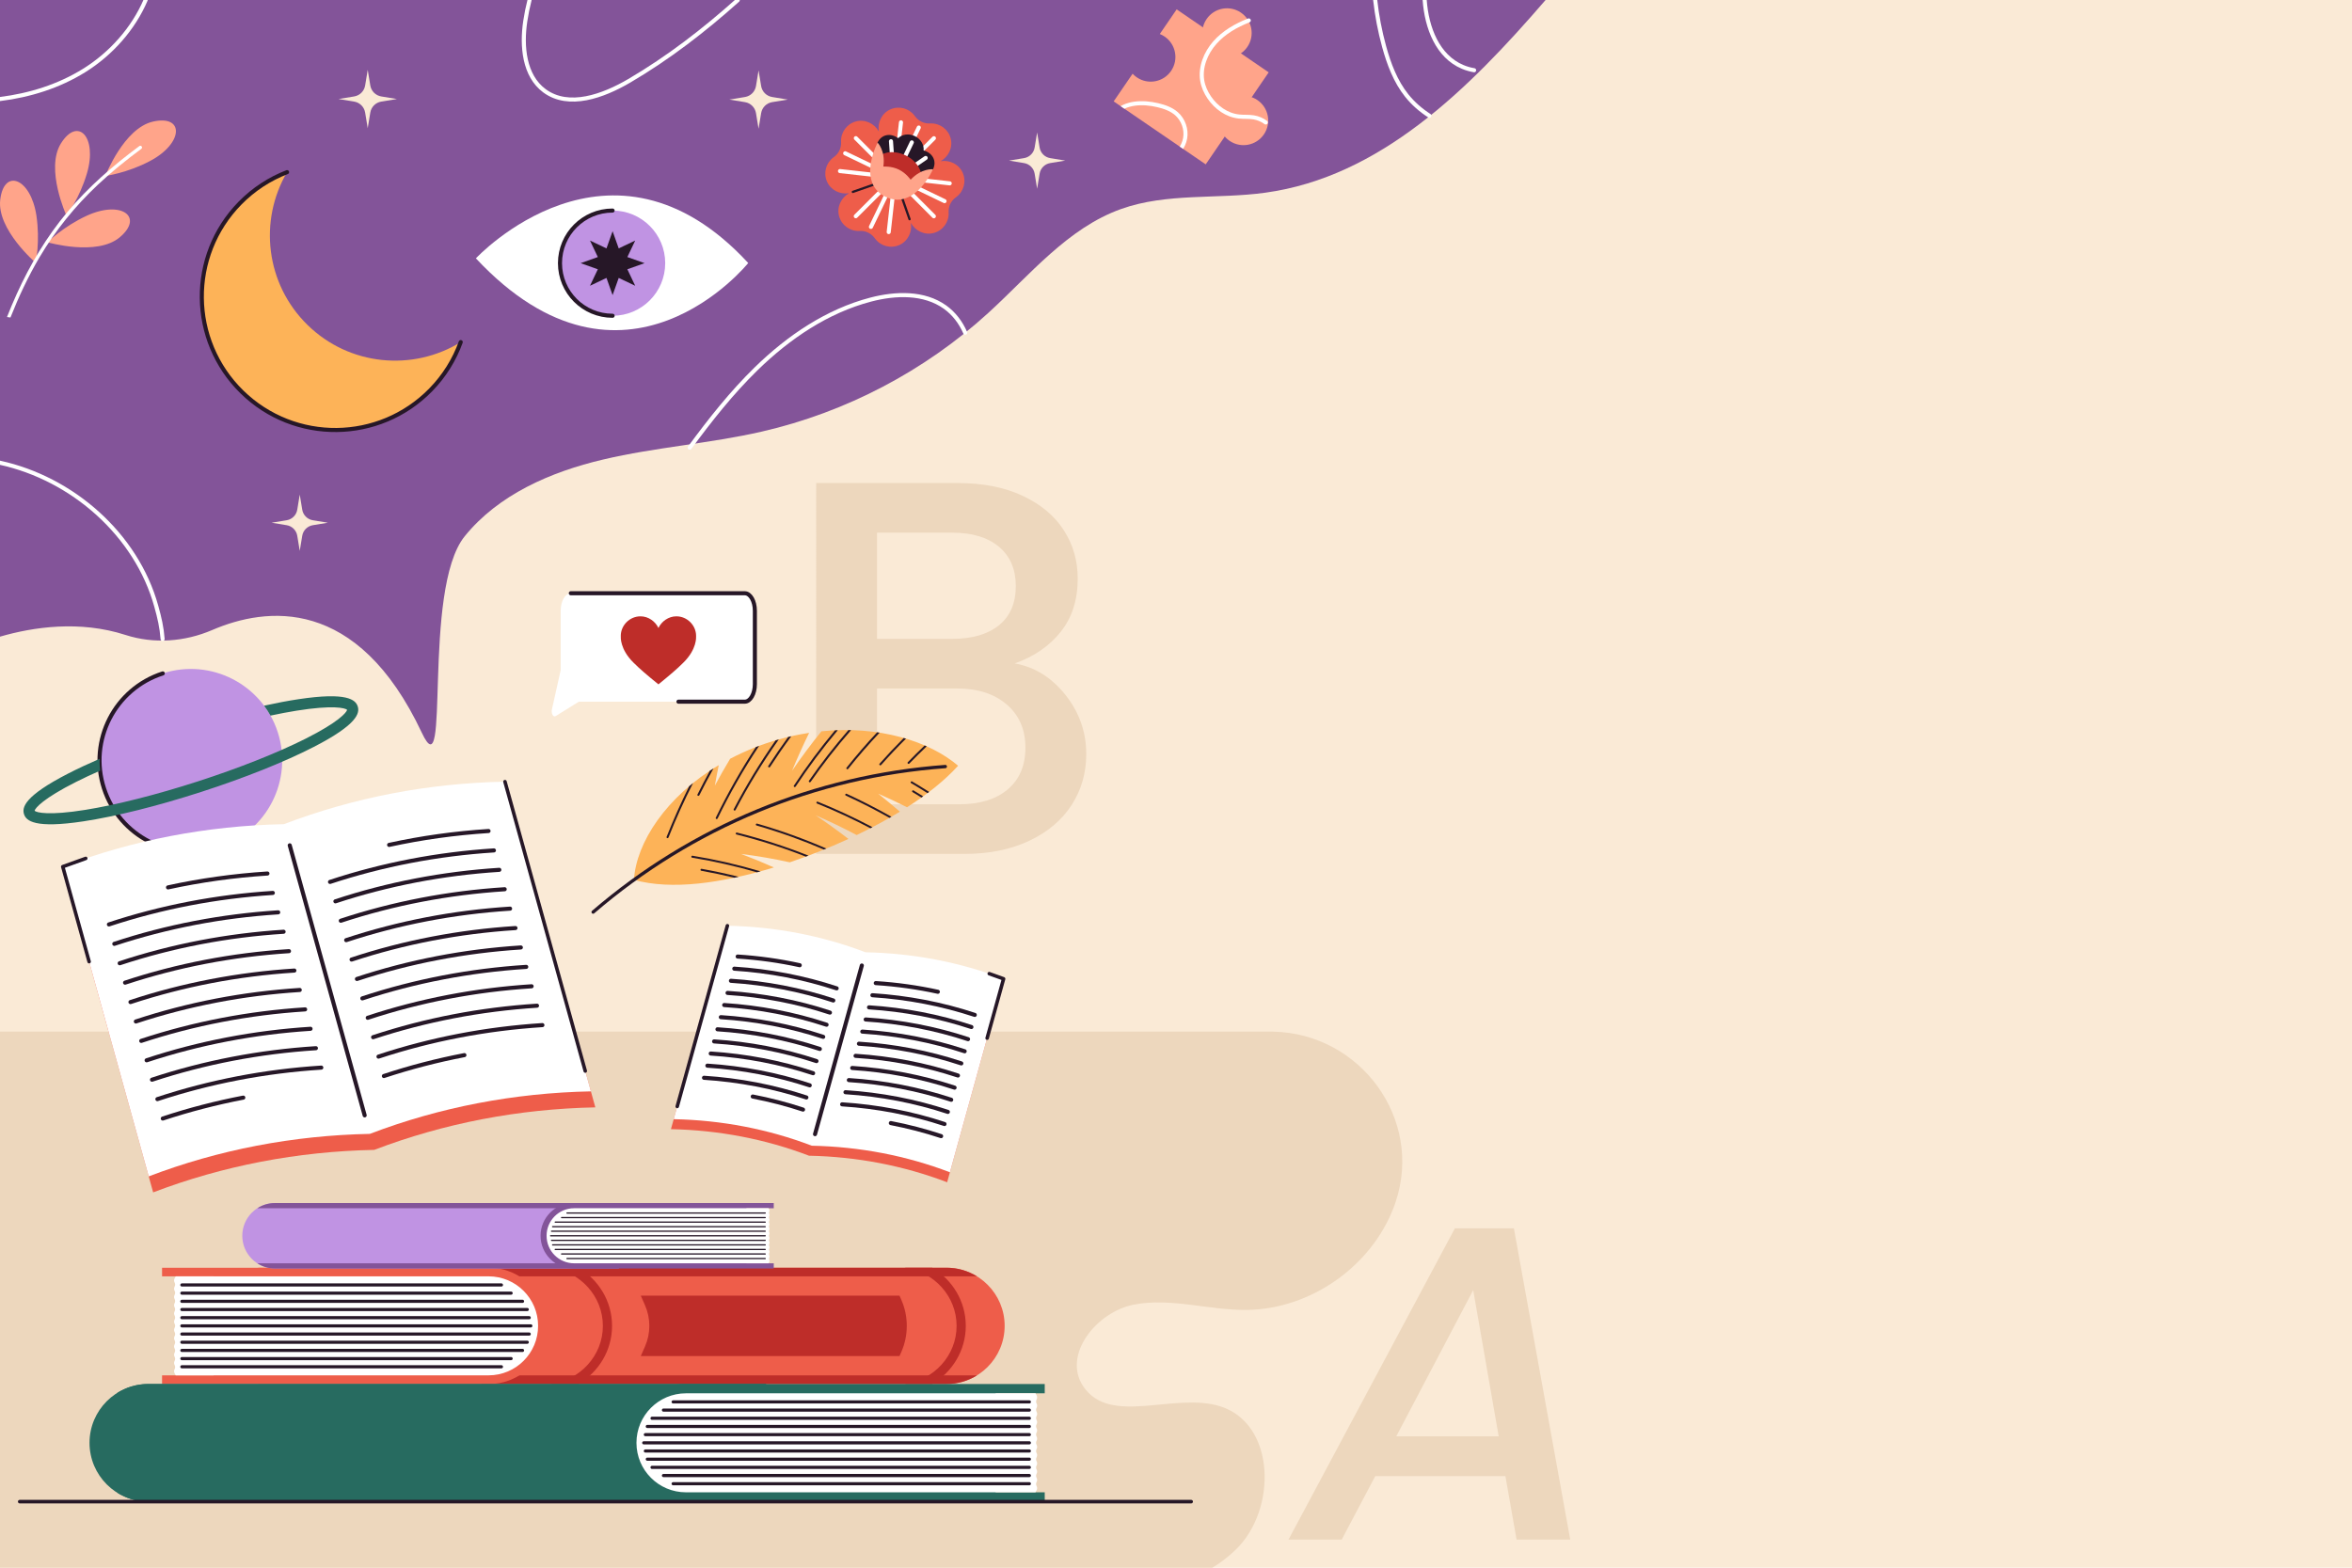 <?xml version="1.0" encoding="utf-8"?>
<!-- Generator: Adobe Illustrator 27.5.0, SVG Export Plug-In . SVG Version: 6.00 Build 0)  -->
<svg version="1.1" xmlns="http://www.w3.org/2000/svg" xmlns:xlink="http://www.w3.org/1999/xlink" x="0px" y="0px"
	 viewBox="0 0 750 500" style="enable-background:new 0 0 750 500;" xml:space="preserve">
<g id="BACKGROUND">
	<rect style="fill:#FAEAD6;" width="750" height="500"/>
	<g>
		<defs>
			<rect id="SVGID_1_" transform="matrix(-1 -1.224647e-16 1.224647e-16 -1 750 500)" width="750" height="500"/>
		</defs>
		<clipPath id="SVGID_00000137115933131761878380000013434193033043016601_">
			<use xlink:href="#SVGID_1_"  style="overflow:visible;"/>
		</clipPath>
		<path style="clip-path:url(#SVGID_00000137115933131761878380000013434193033043016601_);fill:#EDD7BD;" d="M405.959,329.03
			l-599.138-0.013c1.371,118.704-5.342,225.247-3.972,343.952c75.227-11.797,150.454-23.594,225.682-35.391
			c17.712-2.778,36.8-6.253,49.097-19.301c12.296-13.048,11.617-38.967-5.237-45.083c-13.285-4.82-31.406,3.745-40.451-7.285
			c-4.666-5.69-4.465-13.931-0.091-19.849c8.283-11.208,21.8-12.528,34.409-13.526c92.044-7.286,184.088-14.573,276.132-21.859
			c18.387-1.456,38.36-3.594,51.638-16.398c13.277-12.803,12.75-40.091-4.818-45.711c-14.677-4.695-35.254,6.395-43.802-6.427
			c-6.706-10.06,4.28-23.735,16.149-26.04c11.868-2.306,24.014,1.844,36.103,1.687c20.21-0.262,39.604-13.836,46.77-32.735
			c0.224-0.59,0.435-1.185,0.635-1.783C453.862,356.852,433.796,329.59,405.959,329.03z"/>
		<path style="clip-path:url(#SVGID_00000137115933131761878380000013434193033043016601_);fill:#EDD7BD;" d="M146.546,109.312
			c8.684-1.56,16.182-8.443,18.479-16.962c2.296-8.519-0.726-18.238-7.449-23.952c-8.587-7.298-20.951-7.477-32.219-7.285
			c-12.947,0.221-25.894,0.442-38.841,0.662c-7.637,0.13-17.35-1.189-19.398-8.547c-2.045-7.346,6.105-13.813,13.669-14.778
			c7.564-0.964,15.39,1.113,22.802-0.677c8.192-1.979,14.951-8.971,16.651-17.225c1.7-8.254-1.746-17.348-8.49-22.403
			c-7.291-5.465-17.038-5.97-26.145-6.261C51.43-9.207,17.254-10.3-16.922-11.392c-2.163,40.836-4.771,82.092-6.934,122.928
			L146.546,109.312z"/>
	</g>
	<g>
		<g>
			<path style="fill:#EDD7BD;" d="M480.039,470.79H438.54l-10.696,20.25h-16.97l53.049-99.254h18.824l17.968,99.254h-17.113
				L480.039,470.79z M477.9,458.099l-8.129-46.632l-24.528,46.632H477.9z"/>
		</g>
		<g>
			<path style="fill:#EDD7BD;" d="M339.744,221.628c4.425,5.56,6.637,11.858,6.637,18.891c0,6.016-1.561,11.432-4.68,16.254
				c-3.121,4.824-7.631,8.624-13.53,11.403c-5.901,2.782-12.765,4.17-20.594,4.17h-47.314V154.06h45.102
				c8.055,0,14.977,1.362,20.764,4.085c5.786,2.723,10.153,6.382,13.105,10.977c2.948,4.595,4.425,9.731,4.425,15.403
				c0,6.808-1.816,12.483-5.446,17.02c-3.633,4.54-8.511,7.888-14.638,10.041C329.928,212.721,335.319,216.07,339.744,221.628z
				 M279.665,203.757h23.997c6.353,0,11.319-1.447,14.892-4.34c3.573-2.894,5.361-7.063,5.361-12.509
				c0-5.332-1.788-9.502-5.361-12.51c-3.574-3.005-8.539-4.51-14.892-4.51h-23.997V203.757z M321.362,251.752
				c3.745-3.175,5.617-7.6,5.617-13.275c0-5.786-1.987-10.382-5.957-13.785c-3.973-3.404-9.249-5.106-15.828-5.106h-25.53v36.932
				h26.21C312.454,256.517,317.619,254.93,321.362,251.752z"/>
		</g>
	</g>
</g>
<g id="OBJECTS">
	<g>
		<path style="fill:#835499;" d="M0-0.005v203.06c10.62-3.08,25.4-5.27,40.03-0.54c9.07,2.92,18.9,2.18,27.65-1.58
			c17.1-7.35,46.2-11.08,66.83,32.77c9.33,19.83-0.11-45.61,13.66-62.65c10.77-13.33,27.45-20.56,44.13-24.49
			c16.67-3.94,33.91-5.08,50.61-8.91c26.77-6.14,51.89-19.3,72.18-37.81c13.38-12.2,25.38-27.13,42.44-33.2
			c14.55-5.18,30.59-3.08,45.89-5.18c36.72-5.03,64.87-32.99,89.43-61.47H0z"/>
	</g>
	<g>
		<path style="fill:none;stroke:#FFFFFF;stroke-width:1.3;stroke-linecap:round;stroke-linejoin:round;stroke-miterlimit:10;" d="
			M168.861,0c-0.57,2.231-1.028,4.49-1.368,6.768c-1.192,7.974-0.377,17.37,6.101,22.17c7.758,5.749,18.761,1.705,27.089-3.183
			c12.442-7.302,23.824-16.09,34.565-25.698"/>
		<path style="fill:none;stroke:#FFFFFF;stroke-width:1.3;stroke-linecap:round;stroke-linejoin:round;stroke-miterlimit:10;" d="
			M438.518,0.001c0.56,5.002,1.502,9.962,2.838,14.822c1.534,5.583,3.613,11.137,7.228,15.659c2.039,2.551,4.491,4.674,7.212,6.426"
			/>
		<path style="fill:none;stroke:#FFFFFF;stroke-width:1.3;stroke-linecap:round;stroke-linejoin:round;stroke-miterlimit:10;" d="
			M454.3,0.001c0.634,8.905,4.123,17.979,12.114,21.342c1.193,0.502,2.413,0.846,3.651,1.055"/>
		<path style="fill:none;stroke:#FFFFFF;stroke-width:1.3;stroke-linecap:round;stroke-linejoin:round;stroke-miterlimit:10;" d="
			M0,31.582c9.525-1.188,18.781-4.073,26.898-9.138C35.426,17.123,42.51,9.173,46.442,0"/>
		<path style="fill:none;stroke:#FFFFFF;stroke-width:1.3;stroke-linecap:round;stroke-linejoin:round;stroke-miterlimit:10;" d="
			M0,147.591c23.042,5.036,43.476,22.852,49.833,45.753c1.019,3.67,1.73,6.679,2.018,10.447"/>
		<path style="fill:none;stroke:#FFFFFF;stroke-width:1.3;stroke-linecap:round;stroke-linejoin:round;stroke-miterlimit:10;" d="
			M219.939,142.767c6.531-8.855,13.337-17.507,21.205-25.177c10.302-10.042,22.622-18.413,36.543-22.046
			c7.917-2.066,16.974-2.364,23.634,2.388c2.887,2.06,5.048,4.932,6.46,8.179"/>
	</g>
	<g>
		<g>
			<path style="fill:#C093E3;" d="M88.574,233.532c4.945,15.304-3.453,31.719-18.758,36.664
				c-15.304,4.945-31.719-3.453-36.664-18.757c-4.945-15.304,3.453-31.719,18.757-36.664
				C67.214,209.83,83.629,218.228,88.574,233.532z"/>
			<path style="fill:none;stroke:#261727;stroke-width:1.3;stroke-linecap:round;stroke-linejoin:round;stroke-miterlimit:10;" d="
				M69.816,270.196c-15.304,4.945-31.719-3.453-36.664-18.757c-4.945-15.304,3.453-31.719,18.757-36.664"/>
			<path style="fill:#276B60;" d="M114.068,225.295c-0.682-2.109-3.388-4.641-18.957-2.28c-3.348,0.508-7.012,1.202-10.903,2.058
				c0.745,1,1.43,2.055,2.049,3.161c2.918-0.623,5.696-1.15,8.287-1.566c11.566-1.858,15.5-0.879,16.15-0.283
				c-0.178,0.863-2.796,3.959-13.263,9.22c-9.044,4.546-21.257,9.386-34.388,13.628c-13.131,4.243-25.867,7.463-35.861,9.069
				c-11.567,1.858-15.501,0.88-16.151,0.284c0.179-0.863,2.796-3.959,13.263-9.22c2.343-1.178,4.903-2.375,7.632-3.577
				c-0.145-1.261-0.2-2.518-0.181-3.765c-3.657,1.583-7.037,3.164-10.05,4.712C7.69,253.931,6.976,257.567,7.658,259.676
				c0.681,2.109,3.388,4.641,18.957,2.28c10.338-1.567,23.66-4.895,37.512-9.371c13.852-4.476,26.602-9.572,35.903-14.349
				C114.036,231.041,114.75,227.404,114.068,225.295z"/>
		</g>
		<g>
			<g>
				<path style="fill:#FDB358;" d="M236.293,272.352c5.291,0.665,10.48,1.563,15.551,2.677c2.903-0.986,5.842-2.06,8.815-3.235
					c3.404-1.345,6.701-2.757,9.892-4.227c-3.373-2.598-6.856-5.111-10.444-7.53c4.483,1.95,8.839,4.054,13.061,6.298
					c4.885-2.345,9.504-4.833,13.794-7.452c-2.258-1.957-4.572-3.875-6.94-5.754c3.132,1.373,6.204,2.82,9.213,4.337
					c6.414-4.109,12.023-8.522,16.281-13.238c-9.182-7.841-25.253-12.875-43.574-10.987c-3.332,4.122-6.457,8.327-9.375,12.598
					c1.672-4.054,3.487-8.089,5.445-12.097c-3.155,0.482-6.347,1.16-9.542,2.054c-5.593,1.564-10.851,3.686-15.651,6.213
					c-1.702,2.83-3.324,5.682-4.866,8.55c0.384-2.172,0.799-4.346,1.247-6.52c-16.759,9.99-26.317,24.694-27.049,36.584
					c11.992,3.337,27.873,1.105,44.626-3.958C243.356,275.133,239.861,273.693,236.293,272.352z"/>
			</g>
			
				<path style="fill:none;stroke:#261727;stroke-width:1.057;stroke-linecap:round;stroke-linejoin:round;stroke-miterlimit:10;" d="
				M301.437,244.484c-41.507,3.03-80.686,19.201-112.301,46.413"/>
			<g>
				<path style="fill:#261727;" d="M290.873,249.251c-0.153-0.091-0.354-0.047-0.447,0.098c-0.041,0.064-0.055,0.137-0.044,0.206
					c0.014,0.088,0.067,0.169,0.153,0.22c1.763,1.041,3.503,2.105,5.217,3.191c0.177-0.132,0.348-0.268,0.523-0.401
					C294.5,251.437,292.699,250.332,290.873,249.251z"/>
				<path style="fill:#261727;" d="M291.324,252.111c-0.151-0.091-0.349-0.048-0.441,0.097c-0.041,0.064-0.054,0.137-0.043,0.206
					c0.014,0.088,0.066,0.169,0.151,0.22c0.952,0.571,1.897,1.148,2.835,1.733c0.182-0.129,0.366-0.257,0.546-0.387
					C293.365,253.35,292.348,252.727,291.324,252.111z"/>
				<path style="fill:#261727;" d="M223.738,277.1c-0.169-0.03-0.333,0.083-0.366,0.254c-0.014,0.075-0.001,0.149,0.033,0.211
					c0.043,0.078,0.119,0.136,0.213,0.153c3.576,0.64,7.099,1.384,10.564,2.229c0.452-0.096,0.907-0.197,1.362-0.299
					C231.68,278.672,227.743,277.821,223.738,277.1z"/>
				<path style="fill:#261727;" d="M289.469,243.109c-0.069,0.071-0.095,0.163-0.081,0.251c0.011,0.069,0.048,0.136,0.109,0.186
					c0.138,0.114,0.349,0.103,0.472-0.024c1.793-1.853,3.638-3.68,5.535-5.479c-0.214-0.097-0.429-0.193-0.646-0.287
					C293.013,239.514,291.216,241.299,289.469,243.109z"/>
				<path style="fill:#261727;" d="M220.483,273.397c0.043,0.078,0.12,0.135,0.216,0.151c7.103,1.162,14.007,2.73,20.675,4.666
					c0.38-0.102,0.759-0.2,1.14-0.305c-6.982-2.079-14.225-3.755-21.689-4.984c-0.172-0.028-0.34,0.088-0.375,0.261
					C220.436,273.262,220.449,273.336,220.483,273.397z"/>
				<path style="fill:#261727;" d="M269.556,253.327c-0.034,0.069-0.04,0.143-0.022,0.211c0.023,0.086,0.083,0.162,0.173,0.203
					c4.795,2.203,9.443,4.579,13.934,7.11c0.206-0.118,0.409-0.238,0.614-0.356c-4.594-2.607-9.354-5.051-14.268-7.314
					C269.827,253.106,269.634,253.171,269.556,253.327z"/>
				<path style="fill:#261727;" d="M241.028,262.895c-0.024,0.074-0.019,0.148,0.009,0.213c0.035,0.082,0.105,0.148,0.199,0.175
					c7.45,2.146,14.627,4.722,21.493,7.678c0.263-0.107,0.523-0.216,0.785-0.324c-7.045-3.069-14.42-5.739-22.084-7.955
					C241.261,262.633,241.081,262.728,241.028,262.895z"/>
				<path style="fill:#261727;" d="M260.353,255.867c-0.031,0.07-0.033,0.145-0.012,0.212c0.027,0.085,0.091,0.158,0.181,0.194
					c5.886,2.376,11.568,5.014,17.027,7.885c0.22-0.114,0.438-0.229,0.657-0.343c-5.583-2.96-11.4-5.675-17.432-8.117
					C260.612,255.633,260.423,255.708,260.353,255.867z"/>
				<path style="fill:#261727;" d="M234.618,265.769c-0.021,0.074-0.014,0.149,0.016,0.213c0.037,0.081,0.11,0.144,0.204,0.168
					c7.658,1.912,15.044,4.283,22.118,7.06c0.283-0.105,0.566-0.213,0.849-0.32c-7.279-2.899-14.892-5.367-22.794-7.348
					C234.843,265.499,234.666,265.601,234.618,265.769z"/>
				<path style="fill:#261727;" d="M212.581,267.173c0.035,0.061,0.093,0.108,0.167,0.132c0.168,0.052,0.359-0.043,0.425-0.211
					c2.307-5.825,4.917-11.62,7.834-17.356c-0.419,0.337-0.835,0.676-1.241,1.02c-2.664,5.341-5.064,10.731-7.203,16.147
					C212.527,266.999,212.536,267.096,212.581,267.173z"/>
				<path style="fill:#261727;" d="M244.986,244.297c-0.055,0.086-0.064,0.183-0.034,0.266c0.024,0.066,0.074,0.123,0.145,0.16
					c0.16,0.082,0.37,0.024,0.469-0.129c2.133-3.293,4.383-6.552,6.751-9.769c-0.328,0.074-0.656,0.153-0.984,0.231
					C249.113,238.102,246.997,241.184,244.986,244.297z"/>
				<path style="fill:#261727;" d="M222.563,253.808c0.168,0.063,0.37-0.02,0.452-0.185c1.429-2.87,2.936-5.726,4.52-8.563
					c-0.396,0.251-0.782,0.508-1.169,0.765c-1.38,2.511-2.7,5.035-3.959,7.571c-0.046,0.092-0.044,0.19-0.005,0.27
					C222.433,253.729,222.488,253.781,222.563,253.808z"/>
				<path style="fill:#261727;" d="M280.458,243.593c-0.066,0.074-0.088,0.168-0.07,0.255c0.014,0.069,0.053,0.134,0.116,0.181
					c0.143,0.108,0.353,0.088,0.471-0.045c2.529-2.854,5.173-5.658,7.93-8.402c-0.237-0.072-0.477-0.141-0.717-0.21
					C285.502,238.059,282.926,240.802,280.458,243.593z"/>
				<path style="fill:#261727;" d="M228.402,261.208c0.163,0.067,0.358-0.011,0.436-0.172c3.807-7.849,8.214-15.594,13.23-23.153
					c-0.348,0.129-0.698,0.256-1.042,0.389c-4.829,7.36-9.086,14.893-12.777,22.522c-0.044,0.09-0.041,0.188-0.003,0.268
					C228.276,261.127,228.33,261.179,228.402,261.208z"/>
				<path style="fill:#261727;" d="M233.962,258.349c0.029,0.064,0.081,0.118,0.152,0.15c0.161,0.072,0.359,0.001,0.441-0.158
					c4.003-7.648,8.596-15.177,13.785-22.506c-0.34,0.096-0.676,0.198-1.013,0.298c-5.013,7.154-9.463,14.495-13.355,21.949
					C233.926,258.17,233.925,258.267,233.962,258.349z"/>
				<path style="fill:#261727;" d="M253.714,250.869c4.051-6.14,8.533-12.15,13.444-17.977c-0.295,0.01-0.592,0.021-0.888,0.035
					c-4.783,5.719-9.154,11.61-13.114,17.625c-0.055,0.083-0.065,0.179-0.036,0.264c0.023,0.067,0.07,0.126,0.138,0.164
					C253.412,251.067,253.616,251.018,253.714,250.869z"/>
				<path style="fill:#261727;" d="M258.507,249.353c3.921-5.63,8.216-11.138,12.884-16.481c-0.286-0.007-0.573-0.011-0.86-0.014
					c-4.549,5.245-8.741,10.646-12.575,16.165c-0.057,0.081-0.069,0.177-0.042,0.262c0.021,0.067,0.067,0.127,0.134,0.167
					C258.201,249.543,258.406,249.499,258.507,249.353z"/>
				<path style="fill:#261727;" d="M269.939,244.851c-0.062,0.078-0.08,0.172-0.058,0.259c0.017,0.068,0.059,0.131,0.125,0.175
					c0.148,0.101,0.357,0.069,0.468-0.07c3.137-3.93,6.474-7.78,10.008-11.536c-0.262-0.041-0.522-0.084-0.786-0.122
					C276.254,237.236,273.001,241.006,269.939,244.851z"/>
			</g>
		</g>
		<g>
			<g>
				<g>
					<g>
						<g>
							<g>
								<g>
									<path style="fill:#FFFFFF;" d="M240.713,194.81v23.383c0,3.091-1.446,5.599-3.229,5.599h-52.905l-7.391,4.599
										c-0.759,0.473-1.485-0.821-1.194-2.123l2.796-12.521V194.81c0-3.091,1.446-5.599,3.23-5.599h55.465
										C239.267,189.211,240.713,191.719,240.713,194.81z"/>
								</g>
							</g>
						</g>
					</g>
				</g>
			</g>
			<g>
				<g>
					<g>
						<g>
							<g>
								<g>
									
										<path style="fill:none;stroke:#261727;stroke-width:1.3;stroke-linecap:round;stroke-linejoin:round;stroke-miterlimit:10;" d="
										M182.019,189.211h55.465c1.783,0,3.229,2.508,3.229,5.599v23.383c0,3.091-1.446,5.599-3.229,5.599h-21.144"/>
								</g>
							</g>
						</g>
					</g>
				</g>
			</g>
			<path style="fill:#BE2D29;" d="M221.964,203.052L221.964,203.052c0.003-0.082,0.006-0.165,0.006-0.248
				c0-3.338-2.816-6.232-6.289-6.232c-2.539,0-4.726,1.635-5.719,3.717h-0.001c-0.993-2.083-3.179-3.717-5.719-3.717
				c-3.473,0-6.289,2.894-6.289,6.232c0,0.083,0.003,0.166,0.007,0.248h-0.001c0,0-0.355,3.966,4.058,8.295
				c2.007,2.01,4.251,3.921,7.944,6.923c3.693-3.002,5.938-4.913,7.944-6.923C222.319,207.017,221.964,203.052,221.964,203.052z"/>
		</g>
	</g>
	<g>
		<g>
			<path style="fill:#EE5D4A;" d="M82.338,441.414h219.483c10.239,0,18.54-8.301,18.54-18.54l0,0c0-10.239-8.301-18.54-18.54-18.54
				H82.338V441.414z"/>
			<g>
				<path style="fill:#BE2D29;" d="M153.51,441.414h148.311c3.566,0,6.895-1.009,9.722-2.753H153.51V441.414z"/>
				<path style="fill:#BE2D29;" d="M153.51,404.333v2.753h158.033c-2.827-1.745-6.156-2.753-9.722-2.753H153.51z"/>
			</g>
			<path style="fill:#EE5D4A;" d="M155.913,404.333H51.677v2.753h16.446v31.573H51.677v2.753h104.237
				c10.239,0,18.54-8.301,18.54-18.54l0,0C174.454,412.634,166.153,404.333,155.913,404.333z"/>
			<path style="fill:#BE2D29;" d="M297.249,404.333h-8.795c9.354,1.25,16.584,9.085,16.584,18.54c0,9.454-7.229,17.289-16.582,18.54
				h8.794c6.418-3.795,10.718-10.685,10.718-18.54C307.968,415.018,303.667,408.128,297.249,404.333z"/>
			<path style="fill:#BE2D29;" d="M184.453,404.333h-8.795c9.354,1.25,16.584,9.085,16.584,18.54c0,9.454-7.229,17.289-16.582,18.54
				h8.794c6.418-3.795,10.718-10.685,10.718-18.54C195.171,415.018,190.871,408.128,184.453,404.333z"/>
			<path style="fill:#BE2D29;" d="M204.334,432.506l1.35-3.079c0.91-2.076,1.371-4.28,1.371-6.553c0-2.273-0.461-4.478-1.371-6.553
				l-1.35-3.079h82.502l0.577,1.315c1.155,2.634,1.741,5.433,1.741,8.317s-0.586,5.683-1.741,8.317l-0.577,1.315H204.334z"/>
			<path style="fill:#BE2D29;" d="M286.956,422.874c0-2.645-0.558-5.159-1.556-7.435h-77.704c0.998,2.277,1.556,4.79,1.556,7.435
				l0,0c0,2.645-0.558,5.159-1.556,7.435H285.4C286.398,428.032,286.956,425.519,286.956,422.874L286.956,422.874z"/>
			<path style="fill:#FFFFFF;" d="M56.039,438.66l-0.362-0.664c-0.22-0.403-0.22-0.907,0-1.309l0.005-0.009
				c0.22-0.403,0.22-0.907,0-1.31l-0.003-0.006c-0.22-0.403-0.22-0.908,0-1.311l0.003-0.005c0.22-0.403,0.22-0.908,0-1.311
				l-0.003-0.005c-0.22-0.403-0.22-0.909,0-1.312l0.002-0.003c0.221-0.403,0.221-0.909,0-1.312l-0.003-0.005
				c-0.22-0.403-0.22-0.908,0-1.311l0.003-0.005c0.22-0.403,0.22-0.908,0-1.311l-0.002-0.004c-0.221-0.403-0.221-0.909,0-1.312
				l0.002-0.003c0.221-0.403,0.221-0.909,0-1.312l-0.002-0.004c-0.221-0.403-0.22-0.909,0-1.312l0.001-0.003
				c0.221-0.403,0.221-0.909,0-1.312l-0.002-0.003c-0.221-0.404-0.221-0.909,0-1.313l0.001-0.002c0.221-0.403,0.221-0.909,0-1.313
				l-0.001-0.003c-0.221-0.404-0.221-0.909,0-1.313l0.001-0.001c0.221-0.404,0.221-0.91,0-1.313l0,0
				c-0.221-0.403-0.221-0.909,0-1.313l0.001-0.002c0.221-0.403,0.221-0.909,0-1.312l-0.002-0.003c-0.221-0.403-0.221-0.909,0-1.312
				l0.001-0.003c0.221-0.403,0.221-0.909,0-1.312l-0.002-0.003c-0.221-0.403-0.221-0.909,0-1.312l0.001-0.003
				c0.221-0.403,0.221-0.909,0-1.312l-0.001-0.003c-0.221-0.403-0.221-0.909,0-1.312l0.36-0.659h99.764
				c8.719,0,15.787,7.068,15.787,15.787l0,0c0,8.719-7.068,15.787-15.787,15.787H56.039z"/>
			<g>
				
					<line style="fill:none;stroke:#261727;stroke-linecap:round;stroke-linejoin:round;stroke-miterlimit:10;" x1="57.994" y1="409.827" x2="159.896" y2="409.827"/>
				
					<line style="fill:none;stroke:#261727;stroke-linecap:round;stroke-linejoin:round;stroke-miterlimit:10;" x1="57.994" y1="412.436" x2="162.986" y2="412.436"/>
				
					<line style="fill:none;stroke:#261727;stroke-linecap:round;stroke-linejoin:round;stroke-miterlimit:10;" x1="57.994" y1="415.046" x2="166.626" y2="415.046"/>
				
					<line style="fill:none;stroke:#261727;stroke-linecap:round;stroke-linejoin:round;stroke-miterlimit:10;" x1="57.994" y1="417.655" x2="168.136" y2="417.655"/>
				
					<line style="fill:none;stroke:#261727;stroke-linecap:round;stroke-linejoin:round;stroke-miterlimit:10;" x1="57.994" y1="420.264" x2="168.754" y2="420.264"/>
				
					<line style="fill:none;stroke:#261727;stroke-linecap:round;stroke-linejoin:round;stroke-miterlimit:10;" x1="57.994" y1="422.874" x2="169.269" y2="422.874"/>
				
					<line style="fill:none;stroke:#261727;stroke-linecap:round;stroke-linejoin:round;stroke-miterlimit:10;" x1="57.994" y1="425.483" x2="168.754" y2="425.483"/>
				
					<line style="fill:none;stroke:#261727;stroke-linecap:round;stroke-linejoin:round;stroke-miterlimit:10;" x1="57.994" y1="428.092" x2="168.136" y2="428.092"/>
				
					<line style="fill:none;stroke:#261727;stroke-linecap:round;stroke-linejoin:round;stroke-miterlimit:10;" x1="57.994" y1="430.702" x2="166.626" y2="430.702"/>
				
					<line style="fill:none;stroke:#261727;stroke-linecap:round;stroke-linejoin:round;stroke-miterlimit:10;" x1="57.994" y1="433.311" x2="162.986" y2="433.311"/>
				
					<line style="fill:none;stroke:#261727;stroke-linecap:round;stroke-linejoin:round;stroke-miterlimit:10;" x1="57.994" y1="435.92" x2="159.896" y2="435.92"/>
			</g>
		</g>
		<g>
			<path style="fill:#276B60;" d="M244.274,441.414H47.308c-10.36,0-18.759,8.399-18.759,18.759l0,0
				c0,10.36,8.399,18.759,18.759,18.759h196.966V441.414z"/>
			<g>
				<path style="fill:#276B60;" d="M37.175,475.956c2.923,1.881,6.399,2.976,10.133,2.976h196.966v-2.976H37.175z"/>
				<path style="fill:#276B60;" d="M37.175,444.39h207.099v-2.976H47.308C43.575,441.414,40.098,442.509,37.175,444.39z"/>
			</g>
			<path style="fill:#276B60;" d="M317.487,475.959v-31.573h15.656v-2.972H218.255c-10.36,0-18.759,8.399-18.759,18.759l0,0
				c0,10.36,8.399,18.759,18.759,18.759h114.888v-2.972H317.487z"/>
			<g>
				<path style="fill:#FFFFFF;" d="M330.19,475.959l0.362-0.664c0.22-0.403,0.22-0.907,0-1.309l-0.005-0.009
					c-0.22-0.403-0.22-0.908,0-1.31l0.004-0.006c0.22-0.403,0.22-0.908,0-1.311l-0.003-0.005c-0.22-0.403-0.22-0.908,0-1.311
					l0.003-0.005c0.22-0.403,0.22-0.909,0-1.312l-0.002-0.003c-0.221-0.403-0.221-0.908,0-1.312l0.003-0.005
					c0.22-0.403,0.22-0.908,0-1.311l-0.003-0.005c-0.22-0.403-0.22-0.908,0-1.311l0.002-0.004c0.22-0.403,0.22-0.909,0-1.312
					l-0.002-0.003c-0.221-0.403-0.221-0.909,0-1.312l0.002-0.004c0.22-0.403,0.22-0.909,0-1.312l-0.001-0.003
					c-0.221-0.403-0.221-0.909,0-1.312l0.001-0.003c0.221-0.403,0.221-0.909,0-1.313l-0.001-0.002c-0.221-0.403-0.221-0.909,0-1.313
					l0.001-0.003c0.221-0.404,0.221-0.909,0-1.313l-0.001-0.001c-0.221-0.404-0.221-0.91,0-1.314l0,0
					c0.221-0.403,0.221-0.909,0-1.313l-0.001-0.003c-0.221-0.403-0.221-0.909,0-1.312l0.002-0.003c0.221-0.403,0.221-0.909,0-1.312
					l-0.001-0.003c-0.221-0.403-0.221-0.909,0-1.312l0.002-0.003c0.221-0.403,0.221-0.909,0-1.312l-0.001-0.002
					c-0.221-0.403-0.221-0.909,0-1.312l0.001-0.003c0.221-0.403,0.221-0.909,0-1.312l-0.36-0.659H218.74
					c-8.719,0-15.787,7.068-15.787,15.787l0,0c0,8.719,7.068,15.787,15.787,15.787H330.19z"/>
				<g>
					
						<line style="fill:none;stroke:#261727;stroke-linecap:round;stroke-linejoin:round;stroke-miterlimit:10;" x1="328.235" y1="447.126" x2="214.648" y2="447.126"/>
					
						<line style="fill:none;stroke:#261727;stroke-linecap:round;stroke-linejoin:round;stroke-miterlimit:10;" x1="328.235" y1="449.735" x2="211.558" y2="449.735"/>
					
						<line style="fill:none;stroke:#261727;stroke-linecap:round;stroke-linejoin:round;stroke-miterlimit:10;" x1="328.235" y1="452.345" x2="207.918" y2="452.345"/>
					
						<line style="fill:none;stroke:#261727;stroke-linecap:round;stroke-linejoin:round;stroke-miterlimit:10;" x1="328.235" y1="454.954" x2="206.408" y2="454.954"/>
					
						<line style="fill:none;stroke:#261727;stroke-linecap:round;stroke-linejoin:round;stroke-miterlimit:10;" x1="328.235" y1="457.563" x2="205.79" y2="457.563"/>
					
						<line style="fill:none;stroke:#261727;stroke-linecap:round;stroke-linejoin:round;stroke-miterlimit:10;" x1="328.235" y1="460.173" x2="205.275" y2="460.173"/>
					
						<line style="fill:none;stroke:#261727;stroke-linecap:round;stroke-linejoin:round;stroke-miterlimit:10;" x1="328.235" y1="462.782" x2="205.79" y2="462.782"/>
					
						<line style="fill:none;stroke:#261727;stroke-linecap:round;stroke-linejoin:round;stroke-miterlimit:10;" x1="328.235" y1="465.391" x2="206.408" y2="465.391"/>
					
						<line style="fill:none;stroke:#261727;stroke-linecap:round;stroke-linejoin:round;stroke-miterlimit:10;" x1="328.235" y1="468.001" x2="207.918" y2="468.001"/>
					
						<line style="fill:none;stroke:#261727;stroke-linecap:round;stroke-linejoin:round;stroke-miterlimit:10;" x1="328.235" y1="470.61" x2="211.558" y2="470.61"/>
					
						<line style="fill:none;stroke:#261727;stroke-linecap:round;stroke-linejoin:round;stroke-miterlimit:10;" x1="328.235" y1="473.219" x2="214.648" y2="473.219"/>
				</g>
			</g>
		</g>
		<g>
			<path style="fill:#C093E3;" d="M197.288,383.703H87.697c-5.764,0-10.437,4.673-10.437,10.437l0,0
				c0,5.764,4.673,10.437,10.437,10.437h109.591V383.703z"/>
			<g>
				<path style="fill:#835499;" d="M82.059,402.922c1.626,1.046,3.56,1.656,5.638,1.656h109.591v-1.656H82.059z"/>
				<path style="fill:#835499;" d="M82.059,385.359h115.229v-1.656H87.697C85.619,383.703,83.685,384.312,82.059,385.359z"/>
			</g>
			<path style="fill:#835499;" d="M238.023,402.924v-17.567h8.711v-1.654h-63.923c-5.764,0-10.437,4.673-10.437,10.437l0,0
				c0,5.764,4.673,10.437,10.437,10.437h63.923v-1.654H238.023z"/>
			<g>
				<path style="fill:#FFFFFF;" d="M245.091,402.924l0.202-0.37c0.122-0.224,0.122-0.504,0-0.728l-0.003-0.005
					c-0.122-0.224-0.122-0.505,0-0.729l0.002-0.004c0.123-0.224,0.123-0.505,0-0.729l-0.002-0.003c-0.122-0.224-0.122-0.505,0-0.73
					l0.001-0.003c0.123-0.224,0.123-0.505,0-0.73l-0.001-0.002c-0.123-0.224-0.123-0.505,0-0.73l0.001-0.003
					c0.122-0.224,0.122-0.505,0-0.729l-0.002-0.003c-0.122-0.224-0.122-0.505,0-0.73l0.001-0.002c0.123-0.224,0.123-0.505,0-0.73
					l-0.001-0.002c-0.123-0.224-0.123-0.505,0-0.73l0.001-0.002c0.123-0.224,0.123-0.506,0-0.73l-0.001-0.001
					c-0.123-0.224-0.123-0.506,0-0.73l0.001-0.002c0.123-0.225,0.123-0.506,0-0.73l-0.001-0.001c-0.123-0.224-0.123-0.506,0-0.73
					l0.001-0.001c0.123-0.225,0.123-0.506,0-0.73l0-0.001c-0.123-0.225-0.123-0.506,0-0.731l0,0c0.123-0.225,0.123-0.506,0-0.731
					l-0.001-0.001c-0.123-0.224-0.123-0.506,0-0.73l0.001-0.002c0.123-0.224,0.123-0.506,0-0.73l-0.001-0.002
					c-0.123-0.224-0.123-0.506,0-0.73l0.001-0.002c0.123-0.225,0.123-0.506,0-0.73l-0.001-0.001c-0.123-0.224-0.123-0.506,0-0.73
					l0.001-0.002c0.123-0.224,0.123-0.506,0-0.73l-0.201-0.366h-62.01c-4.851,0-8.784,3.933-8.784,8.784l0,0
					c0,4.851,3.933,8.784,8.784,8.784H245.091z"/>
				<g>
					
						<line style="fill:none;stroke:#261727;stroke-width:0.4;stroke-linecap:round;stroke-linejoin:round;stroke-miterlimit:10;" x1="244.003" y1="386.881" x2="180.803" y2="386.881"/>
					
						<line style="fill:none;stroke:#261727;stroke-width:0.4;stroke-linecap:round;stroke-linejoin:round;stroke-miterlimit:10;" x1="244.003" y1="388.333" x2="179.084" y2="388.333"/>
					
						<line style="fill:none;stroke:#261727;stroke-width:0.4;stroke-linecap:round;stroke-linejoin:round;stroke-miterlimit:10;" x1="244.003" y1="389.785" x2="177.059" y2="389.785"/>
					
						<line style="fill:none;stroke:#261727;stroke-width:0.4;stroke-linecap:round;stroke-linejoin:round;stroke-miterlimit:10;" x1="244.003" y1="391.237" x2="176.219" y2="391.237"/>
					
						<line style="fill:none;stroke:#261727;stroke-width:0.4;stroke-linecap:round;stroke-linejoin:round;stroke-miterlimit:10;" x1="244.003" y1="392.688" x2="175.875" y2="392.688"/>
					
						<line style="fill:none;stroke:#261727;stroke-width:0.4;stroke-linecap:round;stroke-linejoin:round;stroke-miterlimit:10;" x1="244.003" y1="394.14" x2="175.588" y2="394.14"/>
					
						<line style="fill:none;stroke:#261727;stroke-width:0.4;stroke-linecap:round;stroke-linejoin:round;stroke-miterlimit:10;" x1="244.003" y1="395.592" x2="175.875" y2="395.592"/>
					
						<line style="fill:none;stroke:#261727;stroke-width:0.4;stroke-linecap:round;stroke-linejoin:round;stroke-miterlimit:10;" x1="244.003" y1="397.044" x2="176.219" y2="397.044"/>
					
						<line style="fill:none;stroke:#261727;stroke-width:0.4;stroke-linecap:round;stroke-linejoin:round;stroke-miterlimit:10;" x1="244.003" y1="398.496" x2="177.059" y2="398.496"/>
					
						<line style="fill:none;stroke:#261727;stroke-width:0.4;stroke-linecap:round;stroke-linejoin:round;stroke-miterlimit:10;" x1="244.003" y1="399.948" x2="179.084" y2="399.948"/>
					
						<line style="fill:none;stroke:#261727;stroke-width:0.4;stroke-linecap:round;stroke-linejoin:round;stroke-miterlimit:10;" x1="244.003" y1="401.399" x2="180.803" y2="401.399"/>
				</g>
			</g>
		</g>
		
			<line style="fill:none;stroke:#261727;stroke-width:1.126;stroke-linecap:round;stroke-linejoin:round;stroke-miterlimit:10;" x1="6.28" y1="478.931" x2="379.842" y2="478.931"/>
	</g>
	<g>
		<g>
			<path style="fill:#FFA48A;" d="M373.438,22.616c-2.457,3.589-7.355,4.504-10.941,2.05c-0.497-0.34-0.941-0.724-1.331-1.152
				l-6.04,8.824l29.347,20.086l20.086-29.347L375.211,2.991l-5.379,7.859c0.54,0.209,1.058,0.484,1.555,0.825
				C374.974,14.129,375.892,19.029,373.438,22.616z"/>
			<path style="fill:#FFA48A;" d="M390.035,33.977c-2.455,3.587-1.538,8.486,2.05,10.941c3.587,2.455,8.486,1.538,10.941-2.05
				c2.455-3.587,1.538-8.486-2.05-10.941C397.389,29.472,392.49,30.39,390.035,33.977z"/>
			<path style="fill:#FFA48A;" d="M384.762,6.071c-2.455,3.587-1.538,8.486,2.05,10.941c3.587,2.455,8.486,1.538,10.941-2.05
				c2.455-3.587,1.538-8.486-2.05-10.941C392.116,1.566,387.218,2.484,384.762,6.071z"/>
			<path style="fill:none;stroke:#FFFFFF;stroke-width:1.3;stroke-linecap:round;stroke-linejoin:round;stroke-miterlimit:10;" d="
				M398.208,6.513c-4.02,1.58-7.932,3.799-10.839,7.101c-2.908,3.302-4.694,7.815-4.015,12.038c0.318,1.973,1.15,3.808,2.247,5.425
				c2.186,3.222,5.59,5.669,9.482,6.087c1.545,0.166,3.132,0.016,4.662,0.262c1.41,0.227,2.748,0.792,3.88,1.638"/>
			<g>
				<defs>
					<path id="SVGID_00000174595979254296693520000003769020287788664221_" d="M400.976,31.927c-0.584-0.4-1.205-0.701-1.842-0.925
						l5.424-7.926l-8.864-6.067c0.785-0.536,1.489-1.217,2.058-2.049c2.455-3.587,1.538-8.486-2.05-10.941
						c-3.587-2.455-8.486-1.537-10.941,2.05c-0.569,0.831-0.949,1.734-1.165,2.66l-8.386-5.74l-5.379,7.859
						c0.54,0.209,1.058,0.484,1.555,0.824c3.586,2.455,4.504,7.355,2.05,10.941c-2.457,3.59-7.355,4.504-10.941,2.05
						c-0.497-0.34-0.941-0.724-1.332-1.152l-6.04,8.824l29.347,20.086l6.084-8.889c0.439,0.513,0.945,0.983,1.529,1.382
						c3.587,2.455,8.486,1.538,10.941-2.05C405.481,39.281,404.563,34.383,400.976,31.927z"/>
				</defs>
				<clipPath id="SVGID_00000042699780591513800280000010538172128125979777_">
					<use xlink:href="#SVGID_00000174595979254296693520000003769020287788664221_"  style="overflow:visible;"/>
				</clipPath>
				
					<path style="clip-path:url(#SVGID_00000042699780591513800280000010538172128125979777_);fill:none;stroke:#FFFFFF;stroke-width:1.3;stroke-linecap:round;stroke-linejoin:round;stroke-miterlimit:10;" d="
					M355.566,36.032c3.336-3.484,8.892-3.599,13.587-2.491c2.156,0.509,4.324,1.257,5.991,2.715c2.183,1.909,3.272,4.993,2.77,7.849
					c-0.502,2.856-2.575,5.385-5.278,6.436"/>
			</g>
		</g>
		<g>
			<path style="fill:#FFFFFF;" d="M151.751,82.399c0,0,42.906-46.136,86.841,1.491C238.592,83.889,199.119,133.059,151.751,82.399z"
				/>
			<path style="fill:#C093E3;" d="M212.12,83.932c0,9.266-7.511,16.777-16.777,16.777c-9.266,0-16.777-7.511-16.777-16.777
				c0-9.266,7.511-16.777,16.777-16.777C204.609,67.155,212.12,74.666,212.12,83.932z"/>
			<polygon style="fill:#261727;" points="195.343,73.74 197.293,79.224 202.55,76.725 200.051,81.982 205.535,83.932 
				200.051,85.882 202.55,91.139 197.293,88.64 195.343,94.124 193.393,88.64 188.136,91.139 190.635,85.882 185.152,83.932 
				190.635,81.982 188.136,76.725 193.393,79.224 			"/>
			<path style="fill:none;stroke:#261727;stroke-width:1.3;stroke-linecap:round;stroke-linejoin:round;stroke-miterlimit:10;" d="
				M195.343,100.709c-9.266,0-16.777-7.511-16.777-16.777c0-9.266,7.511-16.777,16.777-16.777"/>
		</g>
		<g>
			<path style="fill:#FAEAD6;" d="M117.257,22.273l0.822,4.99c0.296,1.795,1.703,3.202,3.498,3.498l4.99,0.822l-4.99,0.822
				c-1.795,0.296-3.202,1.703-3.498,3.498l-0.822,4.99l-0.822-4.99c-0.296-1.795-1.703-3.202-3.498-3.498l-4.99-0.822l4.99-0.822
				c1.795-0.296,3.202-1.703,3.498-3.498L117.257,22.273z"/>
			<path style="fill:#FAEAD6;" d="M95.583,157.745l0.792,4.809c0.285,1.73,1.641,3.087,3.372,3.372l4.81,0.792l-4.81,0.792
				c-1.73,0.285-3.086,1.641-3.372,3.372l-0.792,4.809l-0.792-4.809c-0.285-1.73-1.641-3.087-3.372-3.372l-4.81-0.792l4.81-0.792
				c1.73-0.285,3.087-1.641,3.372-3.372L95.583,157.745z"/>
			<path style="fill:#FAEAD6;" d="M330.717,42.247l0.792,4.81c0.285,1.73,1.641,3.086,3.372,3.371l4.81,0.792l-4.81,0.792
				c-1.73,0.285-3.086,1.641-3.372,3.372l-0.792,4.81l-0.792-4.81c-0.285-1.73-1.641-3.087-3.372-3.372l-4.809-0.792l4.809-0.792
				c1.73-0.285,3.087-1.641,3.372-3.371L330.717,42.247z"/>
			<path style="fill:#FAEAD6;" d="M241.889,22.45l0.822,4.99c0.296,1.795,1.703,3.202,3.498,3.498l4.99,0.822l-4.99,0.822
				c-1.795,0.296-3.202,1.703-3.498,3.498l-0.822,4.99l-0.822-4.99c-0.296-1.795-1.703-3.202-3.498-3.498l-4.99-0.822l4.99-0.822
				c1.795-0.296,3.202-1.703,3.498-3.498L241.889,22.45z"/>
			<g>
				<g>
					<path style="fill:#EE5D4A;" d="M266.016,50.016c1.428-1.072,2.247-2.771,2.194-4.556l-0.011-0.361
						c-0.087-2.946,1.854-5.599,4.753-6.374c2.873-0.768,5.86,0.641,7.293,3.208c-0.481-2.901,0.976-5.864,3.701-7.056
						c2.749-1.202,5.921-0.339,7.69,2.019l0.216,0.288c1.072,1.429,2.771,2.247,4.557,2.194l0.361-0.011
						c2.947-0.087,5.599,1.854,6.374,4.753c0.768,2.873-0.641,5.86-3.208,7.293c2.901-0.481,5.864,0.976,7.056,3.701
						c1.202,2.749,0.339,5.92-2.019,7.69l-0.289,0.216c-1.428,1.072-2.247,2.771-2.194,4.556l0.011,0.361
						c0.087,2.946-1.854,5.599-4.753,6.373c-2.873,0.768-5.86-0.641-7.293-3.208c0.481,2.901-0.976,5.864-3.701,7.055
						c-2.749,1.202-5.921,0.339-7.69-2.019l-0.217-0.289c-1.072-1.428-2.771-2.247-4.556-2.194l-0.361,0.011
						c-2.947,0.087-5.599-1.854-6.374-4.753c-0.768-2.873,0.641-5.86,3.208-7.293c-2.901,0.481-5.864-0.976-7.055-3.701
						c-1.202-2.749-0.339-5.92,2.019-7.69L266.016,50.016z"/>
					<g>
						
							<line style="fill:none;stroke:#261727;stroke-width:0.72;stroke-linecap:round;stroke-linejoin:round;stroke-miterlimit:10;" x1="296.627" y1="52.572" x2="271.956" y2="61.206"/>
						
							<line style="fill:none;stroke:#261727;stroke-width:0.72;stroke-linecap:round;stroke-linejoin:round;stroke-miterlimit:10;" x1="281.461" y1="45.408" x2="290.036" y2="69.911"/>
					</g>
					<g>
						<g>
							<g>
								
									<line style="fill:none;stroke:#FFFFFF;stroke-width:1.3;stroke-linecap:round;stroke-linejoin:round;stroke-miterlimit:10;" x1="285.349" y1="56.519" x2="292.978" y2="40.675"/>
								
									<line style="fill:none;stroke:#FFFFFF;stroke-width:1.3;stroke-linecap:round;stroke-linejoin:round;stroke-miterlimit:10;" x1="285.349" y1="56.519" x2="297.806" y2="44.079"/>
								
									<line style="fill:none;stroke:#FFFFFF;stroke-width:1.3;stroke-linecap:round;stroke-linejoin:round;stroke-miterlimit:10;" x1="285.349" y1="56.519" x2="287.306" y2="39.023"/>
							</g>
							<g>
								
									<line style="fill:none;stroke:#FFFFFF;stroke-width:1.3;stroke-linecap:round;stroke-linejoin:round;stroke-miterlimit:10;" x1="285.349" y1="56.519" x2="277.72" y2="72.363"/>
								
									<line style="fill:none;stroke:#FFFFFF;stroke-width:1.3;stroke-linecap:round;stroke-linejoin:round;stroke-miterlimit:10;" x1="285.349" y1="56.519" x2="272.891" y2="68.958"/>
								
									<line style="fill:none;stroke:#FFFFFF;stroke-width:1.3;stroke-linecap:round;stroke-linejoin:round;stroke-miterlimit:10;" x1="285.349" y1="56.519" x2="283.392" y2="74.015"/>
							</g>
						</g>
						<g>
							<g>
								
									<line style="fill:none;stroke:#FFFFFF;stroke-width:1.3;stroke-linecap:round;stroke-linejoin:round;stroke-miterlimit:10;" x1="285.349" y1="56.519" x2="301.193" y2="64.148"/>
								
									<line style="fill:none;stroke:#FFFFFF;stroke-width:1.3;stroke-linecap:round;stroke-linejoin:round;stroke-miterlimit:10;" x1="285.349" y1="56.519" x2="297.788" y2="68.976"/>
								
									<line style="fill:none;stroke:#FFFFFF;stroke-width:1.3;stroke-linecap:round;stroke-linejoin:round;stroke-miterlimit:10;" x1="285.349" y1="56.519" x2="302.844" y2="58.476"/>
							</g>
							<g>
								
									<line style="fill:none;stroke:#FFFFFF;stroke-width:1.3;stroke-linecap:round;stroke-linejoin:round;stroke-miterlimit:10;" x1="285.349" y1="56.519" x2="269.505" y2="48.89"/>
								
									<line style="fill:none;stroke:#FFFFFF;stroke-width:1.3;stroke-linecap:round;stroke-linejoin:round;stroke-miterlimit:10;" x1="285.349" y1="56.519" x2="272.909" y2="44.062"/>
								
									<line style="fill:none;stroke:#FFFFFF;stroke-width:1.3;stroke-linecap:round;stroke-linejoin:round;stroke-miterlimit:10;" x1="285.349" y1="56.519" x2="267.853" y2="54.562"/>
							</g>
						</g>
					</g>
				</g>
				<g>
					<path style="fill:#261727;" d="M286.397,44.071c1.275-1.253,3.415-1.576,5.319-0.66c1.904,0.917,2.986,2.792,2.801,4.57
						c2.757,0.732,4.316,3.286,3.008,6.004l-6.176,6.128l-6.79-1.839l-5.671-4.162l0.94-8.649
						C281.137,42.746,284.106,42.372,286.397,44.071z"/>
					<g>
						
							<line style="fill:none;stroke:#FFFFFF;stroke-width:1.3;stroke-linecap:round;stroke-linejoin:round;stroke-miterlimit:10;" x1="290.755" y1="45.408" x2="284.986" y2="57.389"/>
						
							<line style="fill:none;stroke:#FFFFFF;stroke-width:1.3;stroke-linecap:round;stroke-linejoin:round;stroke-miterlimit:10;" x1="295.175" y1="50.378" x2="284.986" y2="57.389"/>
						
							<line style="fill:none;stroke:#FFFFFF;stroke-width:1.3;stroke-linecap:round;stroke-linejoin:round;stroke-miterlimit:10;" x1="284.114" y1="45.052" x2="284.986" y2="57.389"/>
					</g>
					<path style="fill:#BE2D29;" d="M279.161,51.33c-1.382,2.869,0.676,6.725,4.596,8.612c3.92,1.887,8.217,1.092,9.599-1.778
						c1.382-2.869-0.676-6.725-4.596-8.612C284.84,47.665,280.542,48.461,279.161,51.33z"/>
					<path style="fill:#FFA48A;" d="M281.68,53.127c0,0,2.519-0.21,4.906,0.939c2.387,1.15,3.794,3.25,3.794,3.25
						c3.538-3.765,7.146-3.331,7.146-3.331c-2.244,4.661-7.719,12.351-15.129,8.783c-7.411-3.569-4.812-12.644-2.568-17.304
						C279.828,45.464,282.417,48.014,281.68,53.127z"/>
				</g>
			</g>
		</g>
		<g>
			<path style="fill:#FDB358;" d="M98.058,103.637C84.68,90.543,82.47,70.35,91.541,54.905c-5.5,2.127-10.648,5.425-15.042,9.914
				c-16.442,16.798-16.153,43.743,0.644,60.185c16.798,16.442,43.743,16.153,60.185-0.644c4.394-4.489,7.581-9.706,9.59-15.251
				C131.671,118.509,111.435,116.732,98.058,103.637z"/>
			<path style="fill:none;stroke:#261727;stroke-width:1.3;stroke-linecap:round;stroke-linejoin:round;stroke-miterlimit:10;" d="
				M91.541,54.905c-5.5,2.127-10.648,5.425-15.042,9.914c-16.442,16.798-16.153,43.743,0.644,60.185
				c16.798,16.442,43.743,16.153,60.185-0.644c4.394-4.489,7.581-9.706,9.59-15.251"/>
		</g>
		<g>
			<g>
				<g>
					<path style="fill:#FFA48A;" d="M33.587,56.123c0,0,5.907-15.269,15.226-17.35c10.018-2.237,9.713,6.919-0.958,12.568
						C40.539,55.214,33.587,56.123,33.587,56.123z"/>
				</g>
			</g>
			<g>
				<g>
					<path style="fill:#FFA48A;" d="M21.21,68.814c0,0-6.821-14.883-1.812-23.013c5.385-8.739,11.733-2.134,8.338,9.453
						C25.407,63.199,21.21,68.814,21.21,68.814z"/>
				</g>
			</g>
			<g>
				<g>
					<path style="fill:#FFA48A;" d="M15.157,77.273c0,0,15.724,4.56,23.029-1.589c7.853-6.611,0.387-11.92-10.575-6.858
						C20.094,72.296,15.157,77.273,15.157,77.273z"/>
				</g>
			</g>
			<g>
				<g>
					<path style="fill:#FFA48A;" d="M11.388,83.818c0,0-12.444-10.639-11.315-20.121c1.214-10.193,9.75-6.868,11.538,5.074
						C12.837,76.959,11.388,83.818,11.388,83.818z"/>
				</g>
			</g>
			<g>
				<g>
					<g>
						<path style="fill:#FFFFFF;" d="M44.436,46.59c-8.364,6.184-16.266,13.045-22.961,21.034
							C14.883,75.489,9.608,84.342,5.375,93.674c-1.111,2.45-2.153,4.929-3.141,7.431l1.099,0.163
							c2.632-6.637,5.66-13.114,9.298-19.264c5.055-8.545,11.342-16.291,18.574-23.087c4.375-4.112,9.05-7.891,13.875-11.458
							C45.642,47.045,44.997,46.175,44.436,46.59z"/>
					</g>
				</g>
			</g>
		</g>
	</g>
	<g>
		<g>
			<g>
				<path style="fill:#EE5D4A;" d="M91.934,267.967c-24.466,0.489-48.258,5.064-70.504,13.557
					c9.135,32.925,18.27,65.85,27.405,98.775c22.245-8.493,46.038-13.068,70.504-13.557c22.245-8.493,46.038-13.068,70.504-13.557
					c-9.135-32.925-18.27-65.85-27.404-98.775C137.972,254.899,114.179,259.474,91.934,267.967z"/>
				<path style="fill:#FFFFFF;" d="M90.518,262.863c-24.466,0.49-48.258,5.065-70.504,13.557
					c9.135,32.925,18.27,65.85,27.405,98.775c22.245-8.493,46.038-13.068,70.504-13.557c22.245-8.493,46.038-13.068,70.504-13.557
					c-9.135-32.925-18.27-65.85-27.405-98.775C136.556,249.795,112.763,254.37,90.518,262.863z"/>
				<g>
					
						<path style="fill:none;stroke:#261727;stroke-width:1.3;stroke-linecap:round;stroke-linejoin:round;stroke-miterlimit:10;" d="
						M53.579,283.028c10.362-2.263,20.953-3.744,31.699-4.429"/>
					
						<path style="fill:none;stroke:#261727;stroke-width:1.3;stroke-linecap:round;stroke-linejoin:round;stroke-miterlimit:10;" d="
						M34.731,294.839c16.754-5.531,34.293-8.904,52.264-10.05"/>
					
						<path style="fill:none;stroke:#261727;stroke-width:1.3;stroke-linecap:round;stroke-linejoin:round;stroke-miterlimit:10;" d="
						M36.448,301.03c16.754-5.531,34.294-8.904,52.264-10.05"/>
					
						<path style="fill:none;stroke:#261727;stroke-width:1.3;stroke-linecap:round;stroke-linejoin:round;stroke-miterlimit:10;" d="
						M38.166,307.221c16.754-5.532,34.294-8.904,52.264-10.05"/>
					
						<path style="fill:none;stroke:#261727;stroke-width:1.3;stroke-linecap:round;stroke-linejoin:round;stroke-miterlimit:10;" d="
						M39.883,313.411c16.754-5.531,34.293-8.904,52.264-10.05"/>
					
						<path style="fill:none;stroke:#261727;stroke-width:1.3;stroke-linecap:round;stroke-linejoin:round;stroke-miterlimit:10;" d="
						M41.601,319.602c16.754-5.531,34.293-8.904,52.264-10.05"/>
					
						<path style="fill:none;stroke:#261727;stroke-width:1.3;stroke-linecap:round;stroke-linejoin:round;stroke-miterlimit:10;" d="
						M43.319,325.792c16.754-5.531,34.293-8.904,52.264-10.05"/>
					
						<path style="fill:none;stroke:#261727;stroke-width:1.3;stroke-linecap:round;stroke-linejoin:round;stroke-miterlimit:10;" d="
						M45.036,331.983c16.754-5.531,34.293-8.904,52.264-10.05"/>
					
						<path style="fill:none;stroke:#261727;stroke-width:1.3;stroke-linecap:round;stroke-linejoin:round;stroke-miterlimit:10;" d="
						M46.754,338.174c16.754-5.531,34.293-8.904,52.264-10.05"/>
					
						<path style="fill:none;stroke:#261727;stroke-width:1.3;stroke-linecap:round;stroke-linejoin:round;stroke-miterlimit:10;" d="
						M48.471,344.364c16.754-5.531,34.294-8.904,52.264-10.05"/>
					
						<path style="fill:none;stroke:#261727;stroke-width:1.3;stroke-linecap:round;stroke-linejoin:round;stroke-miterlimit:10;" d="
						M50.189,350.555c16.754-5.531,34.294-8.904,52.264-10.05"/>
					
						<path style="fill:none;stroke:#261727;stroke-width:1.3;stroke-linecap:round;stroke-linejoin:round;stroke-miterlimit:10;" d="
						M51.906,356.746c8.377-2.766,16.95-4.992,25.676-6.67"/>
				</g>
				<g>
					
						<path style="fill:none;stroke:#261727;stroke-width:1.3;stroke-linecap:round;stroke-linejoin:round;stroke-miterlimit:10;" d="
						M124.082,269.471c10.362-2.263,20.953-3.744,31.699-4.429"/>
					
						<path style="fill:none;stroke:#261727;stroke-width:1.3;stroke-linecap:round;stroke-linejoin:round;stroke-miterlimit:10;" d="
						M105.235,281.282c16.754-5.532,34.294-8.904,52.264-10.05"/>
					
						<path style="fill:none;stroke:#261727;stroke-width:1.3;stroke-linecap:round;stroke-linejoin:round;stroke-miterlimit:10;" d="
						M106.952,287.473c16.754-5.531,34.293-8.904,52.264-10.05"/>
					
						<path style="fill:none;stroke:#261727;stroke-width:1.3;stroke-linecap:round;stroke-linejoin:round;stroke-miterlimit:10;" d="
						M108.67,293.663c16.754-5.531,34.293-8.904,52.264-10.05"/>
					
						<path style="fill:none;stroke:#261727;stroke-width:1.3;stroke-linecap:round;stroke-linejoin:round;stroke-miterlimit:10;" d="
						M110.387,299.854c16.754-5.531,34.293-8.904,52.264-10.05"/>
					
						<path style="fill:none;stroke:#261727;stroke-width:1.3;stroke-linecap:round;stroke-linejoin:round;stroke-miterlimit:10;" d="
						M112.105,306.045c16.754-5.531,34.294-8.904,52.264-10.05"/>
					
						<path style="fill:none;stroke:#261727;stroke-width:1.3;stroke-linecap:round;stroke-linejoin:round;stroke-miterlimit:10;" d="
						M113.822,312.235c16.754-5.531,34.293-8.904,52.264-10.05"/>
					
						<path style="fill:none;stroke:#261727;stroke-width:1.3;stroke-linecap:round;stroke-linejoin:round;stroke-miterlimit:10;" d="
						M115.54,318.426c16.754-5.532,34.293-8.904,52.264-10.05"/>
					
						<path style="fill:none;stroke:#261727;stroke-width:1.3;stroke-linecap:round;stroke-linejoin:round;stroke-miterlimit:10;" d="
						M117.257,324.616c16.754-5.531,34.293-8.904,52.264-10.05"/>
					
						<path style="fill:none;stroke:#261727;stroke-width:1.3;stroke-linecap:round;stroke-linejoin:round;stroke-miterlimit:10;" d="
						M118.975,330.807c16.754-5.531,34.294-8.904,52.264-10.05"/>
					
						<path style="fill:none;stroke:#261727;stroke-width:1.3;stroke-linecap:round;stroke-linejoin:round;stroke-miterlimit:10;" d="
						M120.693,336.998c16.754-5.531,34.293-8.904,52.264-10.05"/>
					
						<path style="fill:none;stroke:#261727;stroke-width:1.3;stroke-linecap:round;stroke-linejoin:round;stroke-miterlimit:10;" d="
						M122.41,343.189c8.377-2.766,16.95-4.992,25.676-6.669"/>
				</g>
				
					<line style="fill:none;stroke:#261727;stroke-width:1.3;stroke-linecap:round;stroke-linejoin:round;stroke-miterlimit:10;" x1="92.39" y1="269.611" x2="116.284" y2="355.732"/>
			</g>
			
				<polyline style="fill:none;stroke:#261727;stroke-width:1.126;stroke-linecap:round;stroke-linejoin:round;stroke-miterlimit:10;" points="
				27.343,273.783 20.014,276.42 28.419,306.709 			"/>
			
				<line style="fill:none;stroke:#261727;stroke-width:1.126;stroke-linecap:round;stroke-linejoin:round;stroke-miterlimit:10;" x1="161.022" y1="249.305" x2="186.626" y2="341.591"/>
		</g>
		<g>
			<g>
				<path style="fill:#EE5D4A;" d="M275.102,306.909c15.282,0.306,30.143,3.163,44.037,8.468
					c-5.706,20.565-11.411,41.13-17.117,61.696c-13.895-5.305-28.756-8.162-44.037-8.468c-13.895-5.305-28.756-8.162-44.038-8.468
					c5.706-20.565,11.412-41.13,17.117-61.696C246.346,298.747,261.207,301.605,275.102,306.909z"/>
				<path style="fill:#FFFFFF;" d="M275.986,303.721c15.282,0.306,30.143,3.163,44.038,8.468
					c-5.706,20.565-11.411,41.131-17.117,61.696c-13.895-5.305-28.756-8.162-44.038-8.468c-13.895-5.305-28.756-8.162-44.038-8.468
					c5.706-20.565,11.411-41.131,17.117-61.696C247.23,295.559,262.092,298.417,275.986,303.721z"/>
				<g>
					
						<path style="fill:none;stroke:#261727;stroke-width:1.3;stroke-linecap:round;stroke-linejoin:round;stroke-miterlimit:10;" d="
						M299.059,316.317c-6.472-1.413-13.087-2.339-19.799-2.767"/>
					
						<path style="fill:none;stroke:#261727;stroke-width:1.3;stroke-linecap:round;stroke-linejoin:round;stroke-miterlimit:10;" d="
						M310.832,323.694c-10.465-3.455-21.42-5.562-32.645-6.277"/>
					
						<path style="fill:none;stroke:#261727;stroke-width:1.3;stroke-linecap:round;stroke-linejoin:round;stroke-miterlimit:10;" d="
						M309.759,327.561c-10.465-3.455-21.42-5.562-32.645-6.277"/>
					
						<path style="fill:none;stroke:#261727;stroke-width:1.3;stroke-linecap:round;stroke-linejoin:round;stroke-miterlimit:10;" d="
						M308.686,331.428c-10.465-3.455-21.42-5.562-32.645-6.277"/>
					
						<path style="fill:none;stroke:#261727;stroke-width:1.3;stroke-linecap:round;stroke-linejoin:round;stroke-miterlimit:10;" d="
						M307.613,335.294c-10.465-3.455-21.42-5.562-32.645-6.277"/>
					
						<path style="fill:none;stroke:#261727;stroke-width:1.3;stroke-linecap:round;stroke-linejoin:round;stroke-miterlimit:10;" d="
						M306.54,339.161c-10.465-3.455-21.42-5.562-32.645-6.277"/>
					
						<path style="fill:none;stroke:#261727;stroke-width:1.3;stroke-linecap:round;stroke-linejoin:round;stroke-miterlimit:10;" d="
						M305.467,343.028c-10.465-3.455-21.42-5.561-32.645-6.277"/>
					
						<path style="fill:none;stroke:#261727;stroke-width:1.3;stroke-linecap:round;stroke-linejoin:round;stroke-miterlimit:10;" d="
						M304.395,346.895c-10.465-3.455-21.42-5.562-32.645-6.277"/>
					
						<path style="fill:none;stroke:#261727;stroke-width:1.3;stroke-linecap:round;stroke-linejoin:round;stroke-miterlimit:10;" d="
						M303.322,350.762c-10.465-3.455-21.42-5.562-32.645-6.277"/>
					
						<path style="fill:none;stroke:#261727;stroke-width:1.3;stroke-linecap:round;stroke-linejoin:round;stroke-miterlimit:10;" d="
						M302.249,354.628c-10.465-3.455-21.42-5.562-32.645-6.277"/>
					
						<path style="fill:none;stroke:#261727;stroke-width:1.3;stroke-linecap:round;stroke-linejoin:round;stroke-miterlimit:10;" d="
						M301.176,358.495c-10.465-3.455-21.42-5.562-32.645-6.277"/>
					
						<path style="fill:none;stroke:#261727;stroke-width:1.3;stroke-linecap:round;stroke-linejoin:round;stroke-miterlimit:10;" d="
						M300.104,362.362c-5.232-1.728-10.588-3.118-16.037-4.166"/>
				</g>
				<g>
					
						<path style="fill:none;stroke:#261727;stroke-width:1.3;stroke-linecap:round;stroke-linejoin:round;stroke-miterlimit:10;" d="
						M255.021,307.849c-6.472-1.414-13.087-2.339-19.799-2.767"/>
					
						<path style="fill:none;stroke:#261727;stroke-width:1.3;stroke-linecap:round;stroke-linejoin:round;stroke-miterlimit:10;" d="
						M266.794,315.226c-10.465-3.455-21.42-5.562-32.645-6.277"/>
					
						<path style="fill:none;stroke:#261727;stroke-width:1.3;stroke-linecap:round;stroke-linejoin:round;stroke-miterlimit:10;" d="
						M265.721,319.093c-10.465-3.455-21.42-5.562-32.645-6.277"/>
					
						<path style="fill:none;stroke:#261727;stroke-width:1.3;stroke-linecap:round;stroke-linejoin:round;stroke-miterlimit:10;" d="
						M264.648,322.96c-10.465-3.455-21.42-5.562-32.645-6.277"/>
					
						<path style="fill:none;stroke:#261727;stroke-width:1.3;stroke-linecap:round;stroke-linejoin:round;stroke-miterlimit:10;" d="
						M263.576,326.827c-10.465-3.455-21.42-5.562-32.645-6.277"/>
					
						<path style="fill:none;stroke:#261727;stroke-width:1.3;stroke-linecap:round;stroke-linejoin:round;stroke-miterlimit:10;" d="
						M262.503,330.693c-10.465-3.455-21.42-5.561-32.645-6.277"/>
					
						<path style="fill:none;stroke:#261727;stroke-width:1.3;stroke-linecap:round;stroke-linejoin:round;stroke-miterlimit:10;" d="
						M261.43,334.56c-10.465-3.455-21.42-5.562-32.645-6.277"/>
					
						<path style="fill:none;stroke:#261727;stroke-width:1.3;stroke-linecap:round;stroke-linejoin:round;stroke-miterlimit:10;" d="
						M260.357,338.427c-10.465-3.455-21.42-5.562-32.645-6.277"/>
					
						<path style="fill:none;stroke:#261727;stroke-width:1.3;stroke-linecap:round;stroke-linejoin:round;stroke-miterlimit:10;" d="
						M259.284,342.293c-10.465-3.455-21.42-5.562-32.645-6.277"/>
					
						<path style="fill:none;stroke:#261727;stroke-width:1.3;stroke-linecap:round;stroke-linejoin:round;stroke-miterlimit:10;" d="
						M258.212,346.16c-10.465-3.455-21.42-5.562-32.645-6.277"/>
					
						<path style="fill:none;stroke:#261727;stroke-width:1.3;stroke-linecap:round;stroke-linejoin:round;stroke-miterlimit:10;" d="
						M257.139,350.027c-10.465-3.455-21.42-5.561-32.645-6.277"/>
					
						<path style="fill:none;stroke:#261727;stroke-width:1.3;stroke-linecap:round;stroke-linejoin:round;stroke-miterlimit:10;" d="
						M256.066,353.894c-5.232-1.728-10.588-3.118-16.038-4.166"/>
				</g>
				
					<line style="fill:none;stroke:#261727;stroke-width:1.3;stroke-linecap:round;stroke-linejoin:round;stroke-miterlimit:10;" x1="274.817" y1="307.936" x2="259.893" y2="361.728"/>
			</g>
			
				<polyline style="fill:none;stroke:#261727;stroke-width:1.126;stroke-linecap:round;stroke-linejoin:round;stroke-miterlimit:10;" points="
				315.446,310.542 320.024,312.189 314.774,331.108 			"/>
			
				<line style="fill:none;stroke:#261727;stroke-width:1.126;stroke-linecap:round;stroke-linejoin:round;stroke-miterlimit:10;" x1="231.949" y1="295.253" x2="215.956" y2="352.896"/>
		</g>
	</g>
</g>
</svg>
